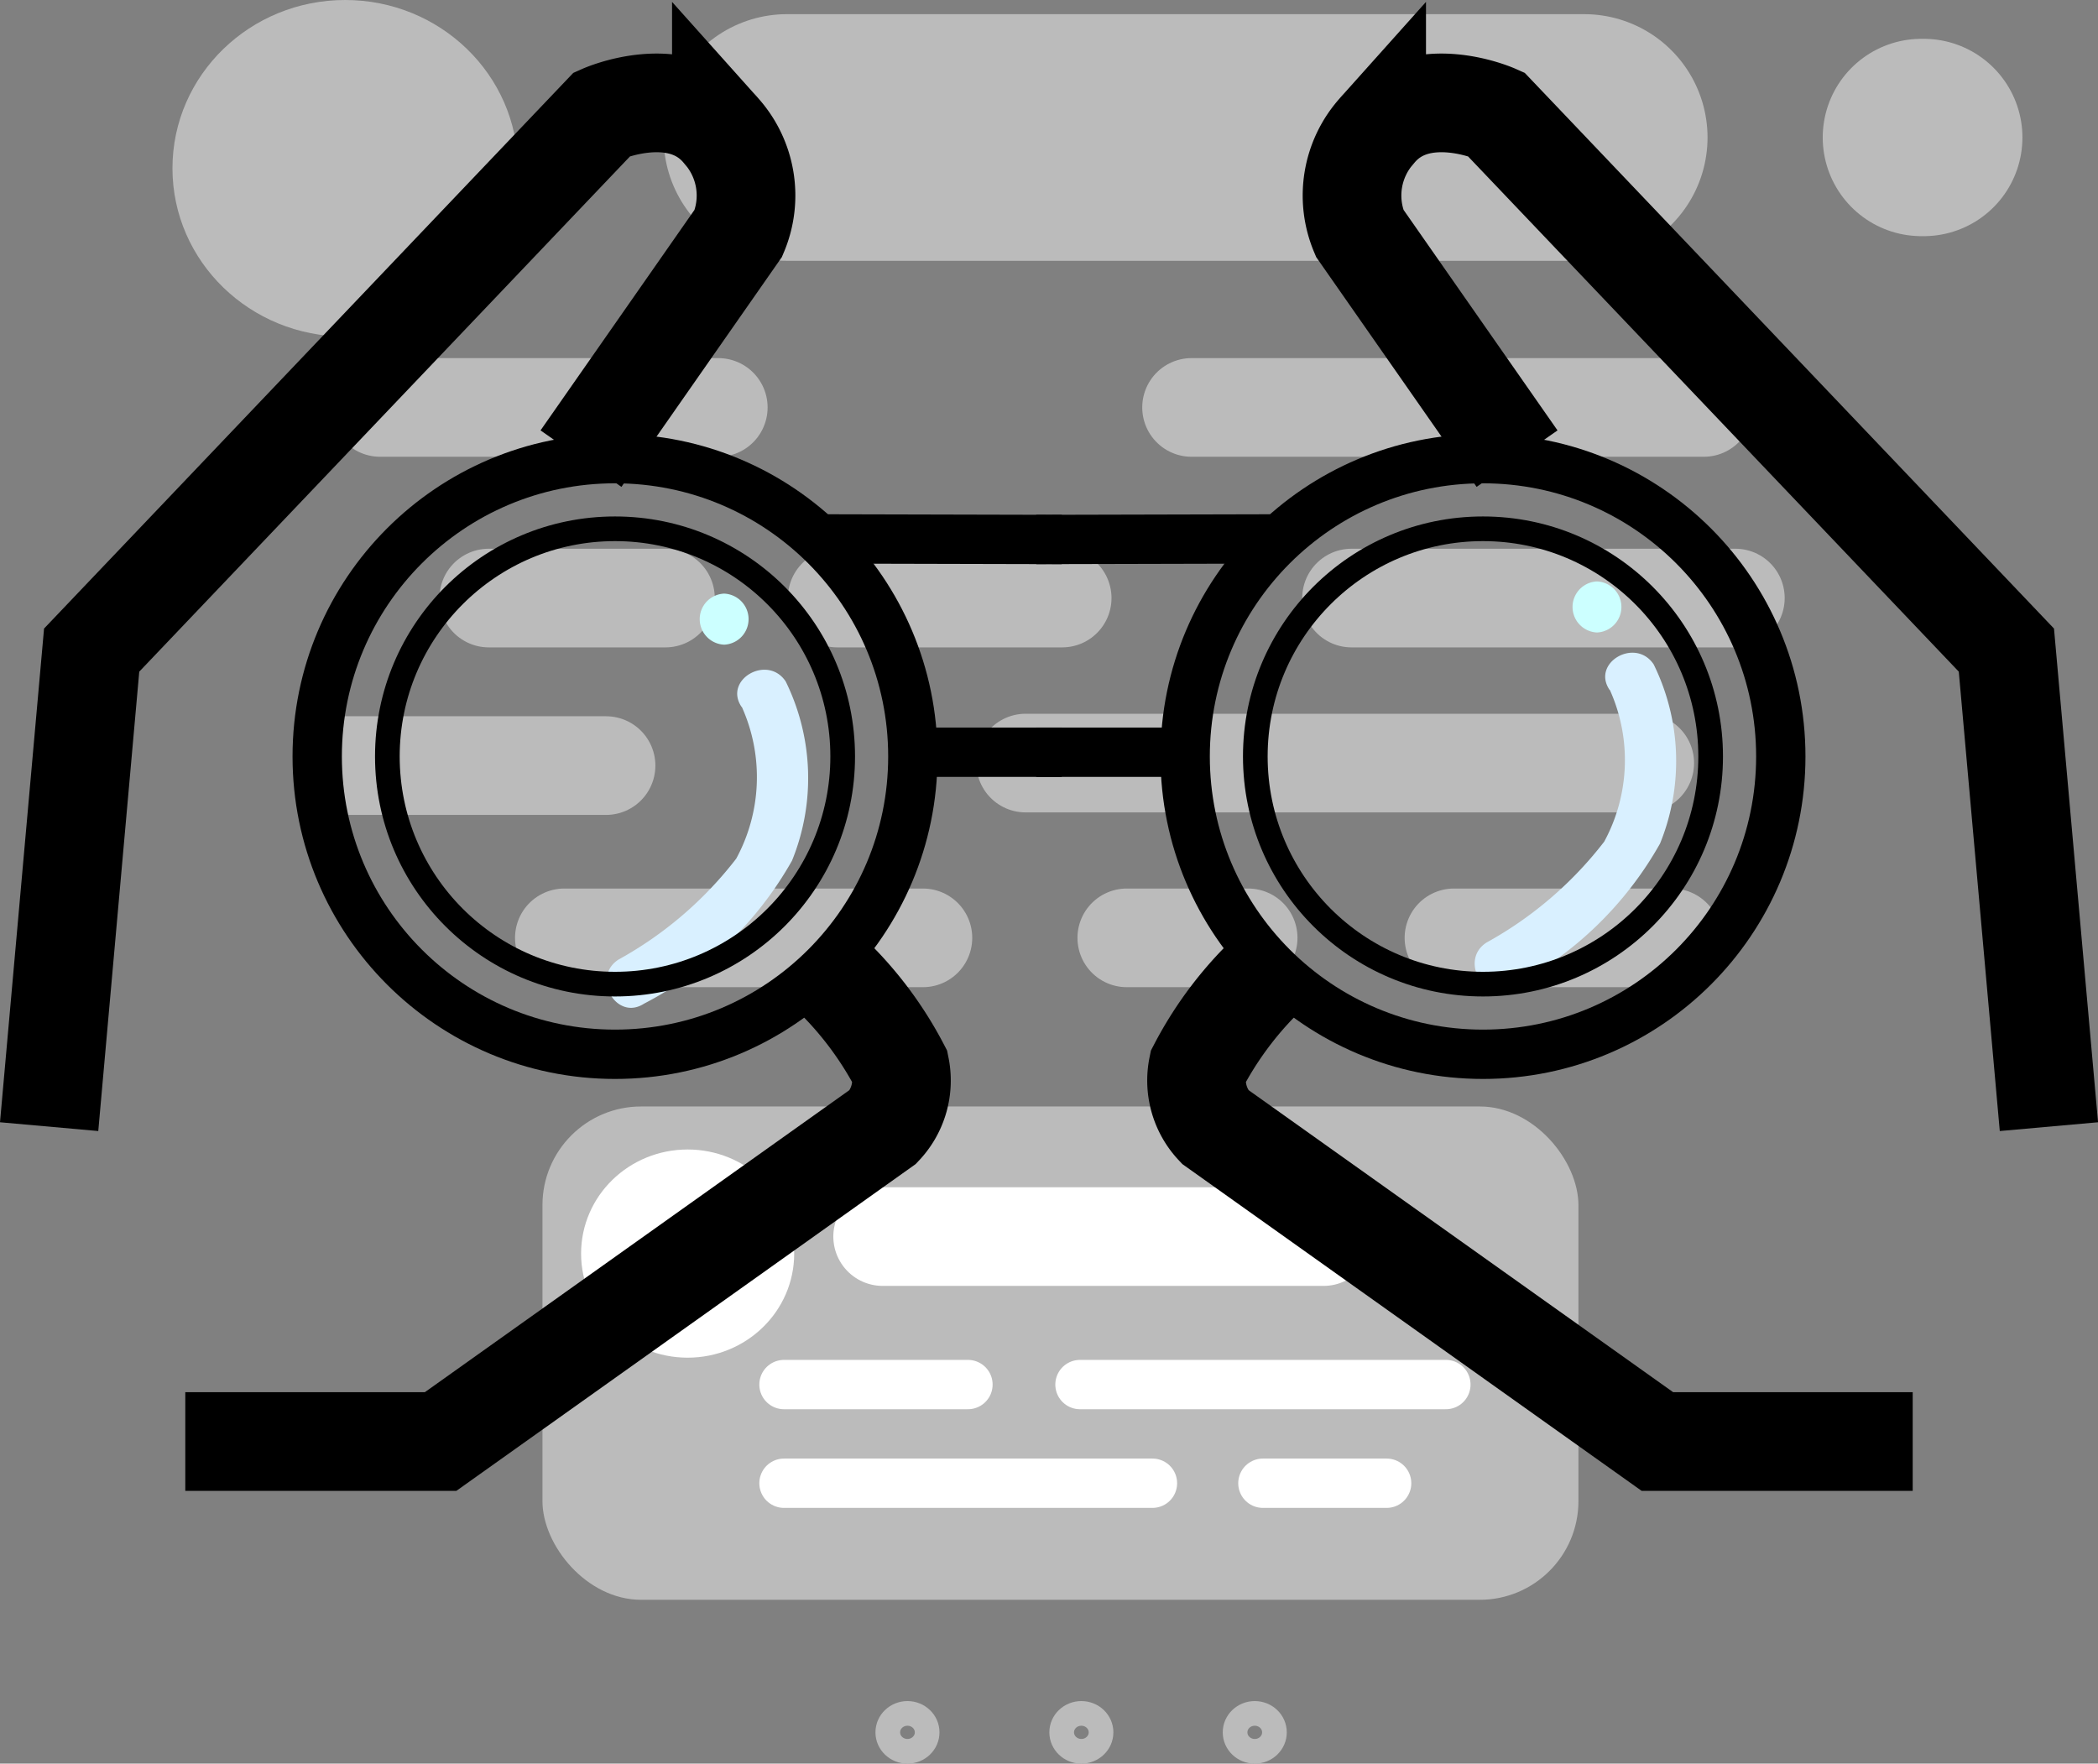 <svg xmlns="http://www.w3.org/2000/svg" width="42.528" height="35.75" viewBox="0 0 42.528 35.75">
  <rect x="0" y="0" width="42.528" height="35.75" fill="#808080" stroke="none"/>
  <g id="FavoritesDiaD" transform="translate(-3340.004 123.5)">
    <g id="PostDiad" transform="translate(244 0.929)">
      <g id="CommentsCount" transform="translate(3114 -89.697)">
        <ellipse id="Elipse_43" data-name="Elipse 43" cx="0.399" cy="0.384" rx="0.399" ry="0.384" stroke-width="0.5" stroke="#bbb" stroke-linecap="round" stroke-linejoin="round" fill="none"/>
        <ellipse id="Elipse_43-2" data-name="Elipse 43-2" cx="0.399" cy="0.384" rx="0.399" ry="0.384" transform="translate(3.525)" fill="none" stroke="#bbb" stroke-linecap="round" stroke-linejoin="round" stroke-width="0.5"/>
        <ellipse id="Elipse_43-3" data-name="Elipse 43-3" cx="0.399" cy="0.384" rx="0.399" ry="0.384" transform="translate(7.04)" fill="none" stroke="#bbb" stroke-linecap="round" stroke-linejoin="round" stroke-width="0.5"/>
      </g>
      <g id="Content" transform="translate(3103 -116.17)">
        <line id="Linha_18" data-name="Linha 18" x2="6.854" transform="translate(0.71)" fill="none" stroke="#bbb" stroke-linecap="round" stroke-linejoin="round" stroke-width="2"/>
        <line id="Linha_19" data-name="Linha 19" x2="3.581" transform="translate(2.912 3.864)" fill="none" stroke="#bbb" stroke-linecap="round" stroke-linejoin="round" stroke-width="2"/>
        <line id="Linha_19-2" data-name="Linha 19-2" x2="4.56" transform="translate(9.975 3.864)" fill="none" stroke="#bbb" stroke-linecap="round" stroke-linejoin="round" stroke-width="2"/>
        <line id="Linha_19-3" data-name="Linha 19-3" x2="7.78" transform="translate(20.401 3.864)" fill="none" stroke="#bbb" stroke-linecap="round" stroke-linejoin="round" stroke-width="2"/>
        <line id="Linha_20" data-name="Linha 20" x2="12.55" transform="translate(13.794 7.209)" fill="none" stroke="#bbb" stroke-linecap="round" stroke-linejoin="round" stroke-width="2"/>
        <line id="Linha_20-2" data-name="Linha 20-2" x2="5.289" transform="translate(0 7.26)" fill="none" stroke="#bbb" stroke-linecap="round" stroke-linejoin="round" stroke-width="2"/>
        <line id="Linha_21" data-name="Linha 21" x2="7.268" transform="translate(4.444 10.752)" fill="none" stroke="#bbb" stroke-linecap="round" stroke-linejoin="round" stroke-width="2"/>
        <line id="Linha_21-2" data-name="Linha 21-2" x2="2.46" transform="translate(15.845 10.752)" fill="none" stroke="#bbb" stroke-linecap="round" stroke-linejoin="round" stroke-width="2"/>
        <line id="Linha_18-2" data-name="Linha 18-2" x2="10.383" transform="translate(17.158)" fill="none" stroke="#bbb" stroke-linecap="round" stroke-linejoin="round" stroke-width="2"/>
        <line id="Linha_21-3" data-name="Linha 21-3" x2="4.417" transform="translate(22.477 10.752)" fill="none" stroke="#bbb" stroke-linecap="round" stroke-linejoin="round" stroke-width="2"/>
      </g>
      <g id="Footer" transform="translate(3100 -123.929)">
        <path id="Linha_17" data-name="Linha 17" d="M0,0H.048" transform="translate(34.952 2.287)" fill="none" stroke="#bbb" stroke-linecap="round" stroke-width="4"/>
        <ellipse id="Elipse_40" data-name="Elipse 40" cx="3.001" cy="2.911" rx="3.001" ry="2.911" stroke-width="1" stroke="#bbb" stroke-linecap="round" stroke-linejoin="round" fill="#bbb"/>
        <path id="Linha_17-2" data-name="Linha 17" d="M0,0H16.161" transform="translate(11.956 2.287)" fill="none" stroke="#bbb" stroke-linecap="round" stroke-width="5"/>
      </g>
      <g id="Comments" transform="translate(3107 -102)">
        <rect id="Retângulo_55" data-name="Retângulo 55" width="21" height="10" rx="2" fill="#bbb"/>
        <ellipse id="Elipse_40-2" data-name="Elipse 40" cx="1.66" cy="1.61" rx="1.66" ry="1.61" transform="translate(1.283 1.372)" fill="#fff" stroke="#fff" stroke-linecap="round" stroke-linejoin="round" stroke-width="1"/>
        <path id="Linha_17-3" data-name="Linha 17" d="M0,0H8.938" transform="translate(6.896 2.637)" fill="#fff" stroke="#fff" stroke-linecap="round" stroke-width="2"/>
        <path id="Linha_17-4" data-name="Linha 17" d="M0,0H3.729" transform="translate(4.896 5.637)" fill="#fff" stroke="#fff" stroke-linecap="round" stroke-width="1"/>
        <path id="Linha_17-5" data-name="Linha 17" d="M0,0H7.417" transform="translate(10.896 5.637)" fill="#fff" stroke="#fff" stroke-linecap="round" stroke-width="1"/>
        <path id="Linha_17-6" data-name="Linha 17" d="M0,0H7.469" transform="translate(4.896 7.637)" fill="#fff" stroke="#fff" stroke-linecap="round" stroke-width="1"/>
        <path id="Linha_17-7" data-name="Linha 17" d="M2.508,0H0" transform="translate(14.604 7.637)" fill="#fff" stroke="#fff" stroke-linecap="round" stroke-width="1"/>
      </g>
    </g>
    <g id="Binocle" transform="translate(3340 -122.418)">
      <ellipse id="Elipse_21" data-name="Elipse 21" cx="6.037" cy="6.037" rx="6.037" ry="6.037" transform="translate(6.434 8.215)" fill="none" stroke="#000" stroke-miterlimit="10" stroke-width="1"/>
      <path id="Caminho_29" data-name="Caminho 29" d="M9.5,65.946l.862-9.66,10.35-10.867s1.552-.69,2.415.345a1.961,1.961,0,0,1,.345,2.07l-3.191,4.571" transform="translate(-8.5 -44.19)" fill="none" stroke="#000" stroke-miterlimit="10" stroke-width="2"/>
      <path id="Caminho_30" data-name="Caminho 30" d="M25.5,156.491h5.175l8.97-6.382a1.364,1.364,0,0,0,.345-1.207,7.263,7.263,0,0,0-1.535-2" transform="translate(-21.74 -128.352)" fill="none" stroke="#000" stroke-miterlimit="10" stroke-width="2"/>
      <line id="Linha_12" data-name="Linha 12" x1="4.937" y1="0.012" transform="translate(16.59 9.842)" fill="none" stroke="#000" stroke-miterlimit="10" stroke-width="1"/>
      <line id="Linha_13" data-name="Linha 13" x1="2.932" transform="translate(18.594 14.166)" fill="none" stroke="#000" stroke-miterlimit="10" stroke-width="1"/>
      <ellipse id="Elipse_22" data-name="Elipse 22" cx="6.037" cy="6.037" rx="6.037" ry="6.037" transform="translate(24.028 8.215)" fill="none" stroke="#000" stroke-miterlimit="10" stroke-width="1"/>
      <path id="Caminho_31" data-name="Caminho 31" d="M176.732,65.946l-.862-9.66-10.35-10.867s-1.552-.69-2.415.345a1.961,1.961,0,0,0-.345,2.07l3.191,4.571" transform="translate(-135.195 -44.19)" fill="none" stroke="#000" stroke-miterlimit="10" stroke-width="2"/>
      <path id="Caminho_32" data-name="Caminho 32" d="M158.859,156.491h-5.175l-8.97-6.382a1.364,1.364,0,0,1-.345-1.207,7.263,7.263,0,0,1,1.535-2" transform="translate(-120.083 -128.352)" fill="none" stroke="#000" stroke-miterlimit="10" stroke-width="2"/>
      <line id="Linha_14" data-name="Linha 14" x1="4.935" y2="0.012" transform="translate(21.009 9.842)" fill="none" stroke="#000" stroke-miterlimit="10" stroke-width="1"/>
      <line id="Linha_15" data-name="Linha 15" x1="2.932" transform="translate(21.009 14.166)" fill="none" stroke="#000" stroke-miterlimit="10" stroke-width="1"/>
      <path id="Caminho_33" data-name="Caminho 33" d="M82.508,112.549a3.467,3.467,0,0,1-.114,3.074,7.7,7.7,0,0,1-2.386,2.046c-.559.359-.04,1.256.517.894a7.3,7.3,0,0,0,3-2.9,4.442,4.442,0,0,0-.129-3.633c-.369-.552-1.266-.035-.894.517Z" transform="translate(-67.466 -99.3)" fill="#d9f0ff"/>
      <path id="Caminho_34" data-name="Caminho 34" d="M184.508,110.549a3.467,3.467,0,0,1-.114,3.074,7.7,7.7,0,0,1-2.386,2.046c-.559.359-.04,1.256.517.894a7.3,7.3,0,0,0,3-2.9,4.442,4.442,0,0,0-.129-3.633c-.369-.552-1.266-.035-.894.517Z" transform="translate(-151.871 -97.645)" fill="#d9f0ff"/>
      <path id="Caminho_35" data-name="Caminho 35" d="M91.168,103.895a.518.518,0,0,0,0-1.035A.518.518,0,0,0,91.168,103.895Z" transform="translate(-76.485 -91.909)" fill="#cff"/>
      <path id="Caminho_36" data-name="Caminho 36" d="M193.741,102.465a.518.518,0,0,0,0-1.035A.518.518,0,0,0,193.741,102.465Z" transform="translate(-161.365 -90.726)" fill="#cff"/>
      <ellipse id="Elipse_23" data-name="Elipse 23" cx="4.615" cy="4.615" rx="4.615" ry="4.615" transform="translate(7.856 9.637)" fill="none" stroke="#000" stroke-miterlimit="10" stroke-width="0.5"/>
      <ellipse id="Elipse_24" data-name="Elipse 24" cx="4.615" cy="4.615" rx="4.615" ry="4.615" transform="translate(25.45 9.637)" fill="none" stroke="#000" stroke-miterlimit="10" stroke-width="0.5"/>
    </g>
  </g>
</svg>
